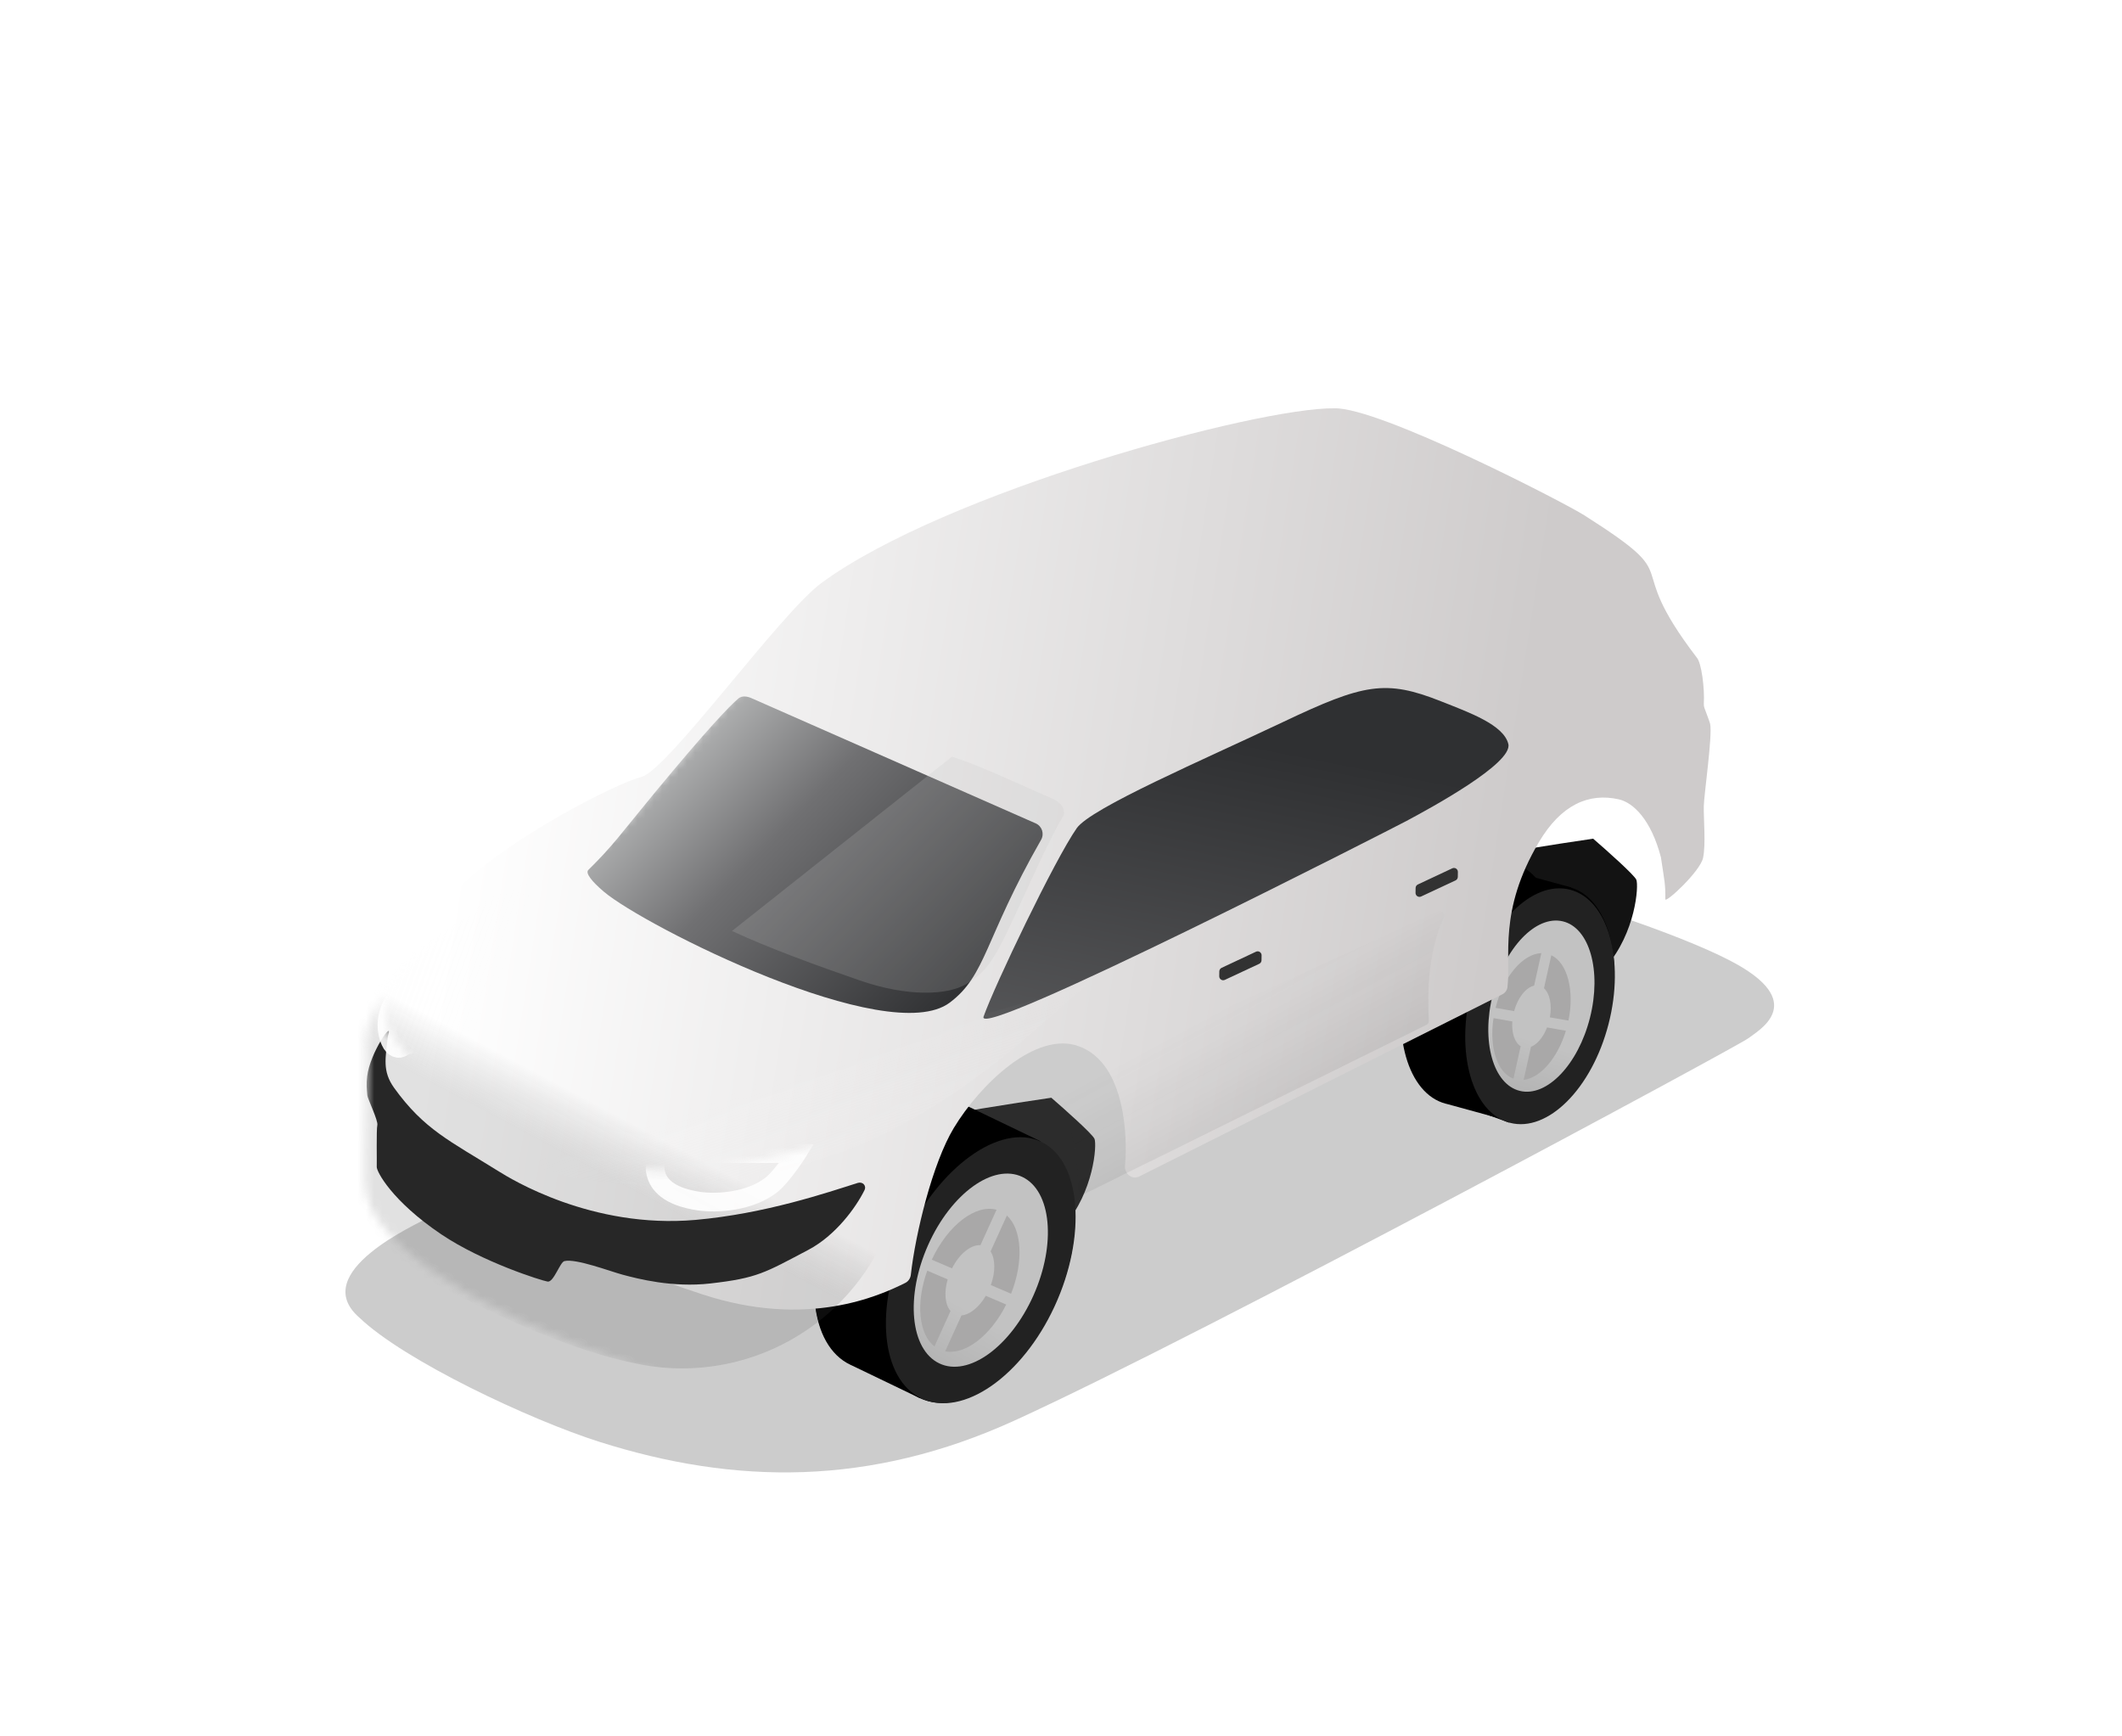 <svg width="258" height="211" viewBox="0 0 258 211" fill="none" xmlns="http://www.w3.org/2000/svg">
<g filter="url(#filter0_f_1_2035)">
<path d="M72.868 175.279C64.446 172.607 49.147 165.415 43.684 160.174C37.379 154.679 50.698 148.815 52.281 147.926C53.864 147.036 131.566 109.83 145.109 104.093C158.651 98.356 201.099 111.446 211.34 117.32C219.687 122.108 213.697 125.329 212.562 126.225C211.428 127.121 146.646 162.061 123.388 172.677C105.775 180.716 89.398 180.522 72.868 175.279Z" fill="black" fill-opacity="0.2"/>
</g>
<path d="M114.087 135.84C114.221 135.519 123.299 134.114 127.822 133.451C129.467 134.872 132.821 137.858 133.071 138.442C133.383 139.172 132.982 144.889 129.378 149.031C125.774 153.172 117.965 146.776 115.481 145.775C112.996 144.773 113.921 136.241 114.087 135.84Z" fill="#2C2C2C"/>
<path d="M179.966 104.346C180.099 104.025 189.178 102.62 193.7 101.957C195.346 103.377 198.7 106.363 198.95 106.947C199.262 107.677 198.86 113.395 195.257 117.536C191.653 121.678 183.844 115.282 181.359 114.28C178.875 113.278 179.799 104.746 179.966 104.346Z" fill="#131313"/>
<path fill-rule="evenodd" clip-rule="evenodd" d="M126.501 138.913L118.019 134.835L118.017 134.839C117.965 134.812 117.912 134.787 117.859 134.762C112.805 132.409 105.479 137.479 101.495 146.087C97.51 154.695 98.377 163.581 103.431 165.934C103.493 165.963 103.556 165.991 103.619 166.018L111.813 169.964L116.51 160.036C117.74 158.456 118.86 156.63 119.795 154.609C120.658 152.745 121.293 150.868 121.708 149.047L126.501 138.913Z" fill="black"/>
<path d="M111.838 169.975C116.892 172.328 124.216 167.263 128.197 158.662C132.178 150.061 131.308 141.181 126.255 138.827C121.201 136.474 113.877 141.539 109.896 150.14C105.915 158.742 106.784 167.622 111.838 169.975Z" fill="black"/>
<g filter="url(#filter1_d_1_2035)">
<path d="M113.929 166.095C117.719 167.86 123.213 164.062 126.199 157.61C129.185 151.159 128.533 144.498 124.742 142.733C120.952 140.968 115.459 144.767 112.473 151.219C109.487 157.67 110.139 164.33 113.929 166.095Z" fill="url(#paint0_linear_1_2035)"/>
</g>
<g filter="url(#filter2_dd_1_2035)">
<path fill-rule="evenodd" clip-rule="evenodd" d="M119.126 145.267C118.038 145.896 116.962 146.83 115.985 148.007L118.139 151.872C118.426 151.545 118.733 151.271 119.045 151.061L119.126 145.267ZM118.945 158.254C118.494 158.417 118.052 158.434 117.662 158.276L114.354 163.844C114.511 163.948 114.676 164.041 114.849 164.122C116.048 164.68 117.451 164.569 118.866 163.922L118.945 158.254ZM119.349 163.681L119.427 158.027C119.801 157.81 120.17 157.501 120.513 157.116L122.626 160.91C121.606 162.121 120.48 163.067 119.349 163.681ZM119.528 150.788L119.608 145.008C121.095 144.273 122.578 144.122 123.835 144.707C124.186 144.871 124.505 145.085 124.79 145.343L121.453 150.959C121.342 150.859 121.218 150.776 121.082 150.712C120.618 150.497 120.076 150.539 119.528 150.788ZM125.046 157.071C124.452 158.355 123.737 159.512 122.952 160.51L120.838 156.716C121.104 156.359 121.346 155.954 121.552 155.51C121.572 155.467 121.591 155.424 121.61 155.381L125.325 156.436C125.237 156.647 125.144 156.859 125.046 157.071ZM117.815 152.275L115.662 148.41C114.904 149.387 114.216 150.514 113.639 151.759C113.521 152.014 113.409 152.27 113.305 152.526L117.061 153.592C117.082 153.545 117.103 153.497 117.125 153.449C117.325 153.018 117.559 152.624 117.815 152.275ZM125.505 155.988C126.195 154.207 126.554 152.438 126.599 150.836L122.142 153.336C122.103 153.842 121.986 154.385 121.789 154.934L125.505 155.988ZM116.883 154.04C116.648 154.699 116.529 155.349 116.521 155.938L112.082 158.427C112.068 156.753 112.411 154.873 113.128 152.975L116.883 154.04ZM112.099 158.967L116.547 156.473C116.622 157.138 116.861 157.688 117.254 158.026L113.97 163.553C112.845 162.584 112.21 160.943 112.099 158.967ZM126.601 150.285L122.153 152.78C122.13 152.223 122.003 151.732 121.775 151.355L125.137 145.697C126.07 146.767 126.567 148.389 126.601 150.285Z" fill="#4C4C4C"/>
</g>
<path fill-rule="evenodd" clip-rule="evenodd" d="M126.498 138.733L118.016 134.655L118.015 134.657C117.963 134.63 117.909 134.604 117.855 134.579C112.802 132.226 105.475 137.296 101.491 145.904C97.507 154.512 98.374 163.398 103.427 165.752C103.474 165.773 103.521 165.795 103.569 165.815L111.811 169.784L116.511 159.847C117.74 158.268 118.858 156.444 119.791 154.426C120.653 152.565 121.288 150.691 121.702 148.873L126.498 138.733Z" fill="black"/>
<path d="M128.211 158.831C124.276 167.332 117.052 172.345 112.075 170.027C107.097 167.71 106.252 158.939 110.187 150.438C114.122 141.937 121.569 136.466 126.546 138.784C131.523 141.102 132.146 150.33 128.211 158.831Z" fill="#222222"/>
<g filter="url(#filter3_d_1_2035)">
<path d="M114.198 165.744C117.734 167.438 122.862 163.738 125.653 157.48C128.443 151.221 127.839 144.775 124.303 143.081C120.767 141.387 115.638 145.088 112.848 151.346C110.057 157.604 110.662 164.051 114.198 165.744Z" fill="url(#paint1_linear_1_2035)"/>
</g>
<g filter="url(#filter4_dd_1_2035)">
<path fill-rule="evenodd" clip-rule="evenodd" d="M123.671 157.35C121.754 161.168 118.662 163.509 116.249 163.037L118.232 158.673C119.232 158.592 120.371 157.686 121.191 156.286L123.671 157.35ZM124.26 156.036C125.817 152.103 125.577 148.19 123.75 146.529L121.768 150.892C122.351 151.793 122.382 153.368 121.8 154.981L124.26 156.036ZM117.079 152.954C117.972 151.177 119.382 150.052 120.537 150.134L122.493 145.829C119.958 145.122 116.576 147.692 114.62 151.898L117.079 152.954ZM116.552 154.294L114.071 153.23C112.66 157.139 113.019 160.943 114.944 162.442L116.901 158.136C116.228 157.365 116.093 155.878 116.552 154.294Z" fill="#A9A8A8"/>
</g>
<path fill-rule="evenodd" clip-rule="evenodd" d="M191.033 107.884L183.27 105.761L183.269 105.764C183.219 105.749 183.168 105.736 183.118 105.722C178.504 104.522 173.12 109.918 171.092 117.774C169.064 125.631 171.16 132.974 175.774 134.174C175.832 134.189 175.889 134.203 175.947 134.216L183.453 136.273L185.884 127.168C186.67 125.655 187.326 123.956 187.8 122.122C188.236 120.431 188.481 118.764 188.552 117.177L191.033 107.884Z" fill="black"/>
<path d="M183.481 136.278C188.094 137.479 193.477 132.088 195.503 124.237C197.53 116.387 195.432 109.049 190.819 107.849C186.205 106.648 180.822 112.039 178.796 119.89C176.769 127.74 178.867 135.078 183.481 136.278Z" fill="black"/>
<g filter="url(#filter5_d_1_2035)">
<path d="M184.643 132.691C188.103 133.591 192.14 129.548 193.66 123.66C195.18 117.772 193.607 112.268 190.146 111.368C186.686 110.467 182.649 114.511 181.129 120.399C179.609 126.287 181.182 131.79 184.643 132.691Z" fill="url(#paint2_linear_1_2035)"/>
</g>
<g filter="url(#filter6_dd_1_2035)">
<path fill-rule="evenodd" clip-rule="evenodd" d="M185.816 114.363C184.996 115.061 184.234 116.013 183.592 117.155L186 120.077C186.192 119.756 186.408 119.478 186.639 119.252L185.816 114.363ZM187.662 125.321C187.306 125.528 186.936 125.61 186.582 125.536L184.655 130.732C184.803 130.795 184.957 130.848 185.115 130.889C186.21 131.174 187.375 130.863 188.467 130.099L187.662 125.321ZM188.836 129.821L188.032 125.055C188.313 124.816 188.576 124.499 188.804 124.124L191.164 126.987C190.493 128.162 189.692 129.131 188.836 129.821ZM187.004 118.949L186.182 114.071C187.318 113.226 188.541 112.871 189.689 113.169C190.009 113.252 190.309 113.383 190.589 113.556L188.646 118.793C188.538 118.727 188.423 118.677 188.3 118.645C187.876 118.535 187.426 118.654 187.004 118.949ZM192.608 123.384C192.306 124.556 191.884 125.64 191.377 126.6L189.017 123.737C189.186 123.395 189.328 123.016 189.433 122.61C189.443 122.571 189.453 122.532 189.462 122.493L192.746 122.806C192.704 122.998 192.658 123.191 192.608 123.384ZM185.79 120.466L183.382 117.544C182.895 118.483 182.488 119.537 182.195 120.674C182.135 120.907 182.08 121.14 182.032 121.371L185.359 121.689C185.369 121.645 185.38 121.602 185.391 121.558C185.493 121.166 185.629 120.799 185.79 120.466ZM192.829 122.402C193.135 120.798 193.165 119.255 192.956 117.902L189.595 120.688C189.64 121.121 189.625 121.596 189.544 122.088L192.829 122.402ZM185.279 122.093C185.182 122.683 185.182 123.248 185.266 123.744L181.911 126.526C181.641 125.12 181.64 123.484 181.952 121.775L185.279 122.093ZM182.008 126.978L185.37 124.191C185.535 124.738 185.819 125.163 186.2 125.387L184.286 130.546C183.192 129.905 182.406 128.622 182.008 126.978ZM192.874 117.437L189.519 120.219C189.413 119.753 189.23 119.358 188.978 119.076L190.935 113.8C191.885 114.557 192.553 115.846 192.874 117.437Z" fill="#4C4C4C"/>
</g>
<path fill-rule="evenodd" clip-rule="evenodd" d="M185.736 128.006C186.946 126.126 187.946 123.852 188.598 121.324C189.214 118.94 189.449 116.603 189.35 114.471L191.055 108.088L186.94 106.962C186.116 105.943 185.099 105.232 183.916 104.924C179.303 103.723 173.919 109.119 171.891 116.976C169.954 124.481 171.78 131.517 175.969 133.178L175.83 133.694L183.474 136.477L185.736 128.006Z" fill="black"/>
<path d="M183.587 136.499C188.186 137.696 193.551 132.322 195.571 124.497C197.591 116.671 195.5 109.357 190.901 108.16C186.302 106.964 180.937 112.337 178.917 120.163C176.897 127.988 178.988 135.302 183.587 136.499Z" fill="#222222"/>
<g filter="url(#filter7_d_1_2035)">
<g filter="url(#filter8_d_1_2035)">
<path d="M184.81 132.624C188.074 133.4 191.882 129.414 193.316 123.721C194.751 118.027 193.268 112.781 190.005 112.005C186.742 111.228 182.934 115.214 181.499 120.908C180.065 126.602 181.547 131.847 184.81 132.624Z" fill="url(#paint3_linear_1_2035)"/>
</g>
<g filter="url(#filter9_dd_1_2035)">
<path fill-rule="evenodd" clip-rule="evenodd" d="M191.764 124.02C190.759 127.351 188.655 129.758 186.626 129.995L187.518 125.978C188.28 125.676 189.017 124.799 189.473 123.621L191.764 124.02ZM192.077 122.785C192.832 119.094 191.941 115.769 189.992 114.84L189.1 118.856C189.798 119.481 190.096 120.862 189.818 122.392L192.077 122.785ZM185.467 121.633C185.917 119.983 186.914 118.754 187.902 118.538L188.78 114.586C186.545 114.65 184.161 117.43 183.212 121.24L185.467 121.633ZM185.25 122.885L182.962 122.486C182.419 126.038 183.41 129.123 185.389 129.852L186.266 125.901C185.536 125.452 185.147 124.276 185.25 122.885Z" fill="#A9A8A8"/>
</g>
</g>
<g filter="url(#filter10_dd_1_2035)">
<path d="M45.244 147.079C44.108 144.794 44.422 142.773 44.391 140.944L44.455 136.28C44.508 132.575 44.516 129.401 44.568 128.185C44.621 126.969 43.329 123.433 49.866 117.006C55.737 111.234 68.554 104.624 71.735 103.819C74.917 103.015 88.605 83.923 93.648 80.222C108.71 69.167 146.653 58.872 156 59.002C161.417 58.847 183.9 70.427 186.402 72.021C199.344 80.262 190.567 76.894 200.041 89.283C200.642 89.921 201.022 93.091 200.914 94.904C200.904 95.084 200.925 95.263 200.988 95.432C201.24 96.116 201.641 97.164 201.683 97.369C201.979 98.822 200.928 106.003 200.909 107.402C200.886 109.037 201.169 112.007 200.822 113.654C200.475 115.301 196.264 119.189 196.231 118.69C196.256 116.855 196.139 116.525 195.697 113.583C194.495 108.989 192.323 106.932 190.577 106.539C186.924 105.718 183.555 107.18 180.845 111.77C175.892 120.165 177.499 125.65 177.034 129.395C176.988 129.767 176.744 130.079 176.408 130.248L132.291 152.378C131.394 152.828 130.467 152.076 130.541 151.074C130.552 150.915 130.567 150.694 130.59 150.353C130.733 148.31 130.841 138.688 124.914 136.549C119.693 134.665 112.928 141.183 109.719 146.5C107.146 150.761 105.054 159.338 104.498 164.345C104.45 164.768 104.2 165.14 103.819 165.329C100.666 166.893 91.909 170.924 79.066 166.692C51.888 157.738 46.378 149.359 45.244 147.079Z" fill="url(#paint4_linear_1_2035)"/>
</g>
<mask id="mask0_1_2035" style="mask-type:alpha" maskUnits="userSpaceOnUse" x="44" y="59" width="158" height="110">
<path d="M45.244 147.079C44.108 144.794 44.422 142.773 44.391 140.944L44.455 136.28C44.508 132.575 44.516 129.401 44.568 128.185C44.621 126.969 43.329 123.433 49.866 117.006C55.737 111.234 68.554 104.624 71.735 103.819C74.917 103.015 88.605 83.923 93.648 80.222C108.71 69.167 146.653 58.872 156 59.002C161.417 58.847 183.9 70.427 186.402 72.021C199.344 80.262 190.567 76.894 200.041 89.283C200.642 89.921 201.022 93.091 200.914 94.904C200.904 95.084 200.925 95.263 200.988 95.432C201.24 96.116 201.641 97.164 201.683 97.369C201.979 98.822 200.928 106.003 200.909 107.402C200.886 109.037 201.169 112.007 200.822 113.654C200.475 115.301 196.264 119.189 196.231 118.69C196.197 118.19 195.967 115.379 196.106 113.447C196.152 110.083 193.384 107.171 190.577 106.539C186.924 105.718 183.559 106.839 180.85 111.43C175.446 120.587 178.213 125.421 177.873 129.096C177.839 129.471 177.591 129.784 177.255 129.952L132.395 152.332C131.479 152.789 130.545 151.996 130.617 150.974C130.629 150.807 130.643 150.589 130.665 150.281C130.807 148.238 130.841 138.688 124.914 136.549C119.693 134.665 112.928 141.183 109.719 146.5C107.146 150.761 105.054 159.338 104.498 164.345C104.45 164.768 104.2 165.14 103.819 165.329C100.666 166.893 91.909 170.924 79.066 166.692C51.888 157.738 46.378 149.359 45.244 147.079Z" fill="url(#paint5_linear_1_2035)"/>
</mask>
<g mask="url(#mask0_1_2035)">
<g filter="url(#filter11_ddd_1_2035)">
<path d="M117.924 119.435C122.393 116.08 122.092 111.786 129.034 99.64C129.449 98.914 129.151 97.983 128.387 97.646L93.794 82.408C93.296 82.189 92.654 82.1 92.239 82.453C91.162 83.37 88.507 86.105 81.969 94.026C77.837 99.034 77.047 100.286 73.983 103.307C73.618 103.667 74.336 104.644 75.88 105.953C80.803 110.126 110.431 125.058 117.924 119.435Z" fill="url(#paint6_linear_1_2035)"/>
</g>
<g filter="url(#filter12_dd_1_2035)">
<path d="M160.087 84.23C169.822 79.61 172.485 79.072 179.218 81.745C182.621 83.096 186.835 84.591 187.406 86.937C187.978 89.283 177.96 94.719 175.03 96.288C173.598 97.054 122.508 123.187 123.603 120.078C124.946 116.268 132.24 101.026 134.923 97.181C136.65 94.706 150.351 88.851 160.087 84.23Z" fill="url(#paint7_linear_1_2035)"/>
</g>
<g filter="url(#filter13_f_1_2035)">
<path d="M105.008 138.986C117.483 133.397 124.549 126.261 132.109 119.754C109.779 126.038 63.033 139.818 63.749 140.767C64.644 141.954 67.968 143.392 79.066 144.296C89.992 145.185 103.579 139.625 105.008 138.986Z" fill="url(#paint8_linear_1_2035)" fill-opacity="0.21"/>
</g>
<g filter="url(#filter14_f_1_2035)">
<path d="M57.526 110.821C58.238 110.252 67.216 101.205 73.906 96.731C68.28 107.342 55.469 130.399 54.309 130.266C52.86 130.101 46.234 128.765 44.34 124.219C42.478 119.743 56.635 111.533 57.526 110.821Z" fill="url(#paint9_linear_1_2035)" fill-opacity="0.13"/>
</g>
<g filter="url(#filter15_dd_1_2035)">
<path d="M148.249 116.465C148.251 116.281 148.358 116.115 148.525 116.036L152.707 114.074C153.027 113.924 153.393 114.16 153.389 114.514L153.38 115.116C153.378 115.3 153.27 115.467 153.103 115.545L148.921 117.499C148.601 117.648 148.235 117.412 148.24 117.058L148.249 116.465Z" fill="#323232"/>
</g>
<g filter="url(#filter16_dd_1_2035)">
<path d="M172.114 106.328C172.116 106.144 172.224 105.978 172.39 105.9L176.573 103.937C176.893 103.787 177.259 104.023 177.254 104.377L177.245 104.979C177.243 105.163 177.135 105.33 176.969 105.408L172.786 107.362C172.466 107.512 172.101 107.275 172.106 106.922L172.114 106.328Z" fill="#323232"/>
</g>
<path d="M89 113.177L115.73 92C118.954 92.921 126.246 96.402 127.642 96.948C129.45 97.656 129.365 98.702 129.365 98.702C129.357 99.25 129.428 98.867 128.836 99.946C127.853 101.737 127.065 103.337 124.936 107.953C121.28 115.883 120.497 117.881 117.44 119.658C115.137 120.996 110.339 121.196 104.551 119.197C99.378 117.41 93.444 115.254 89 113.177Z" fill="#C4C4C4" fill-opacity="0.2"/>
<g opacity="0.17" filter="url(#filter17_f_1_2035)">
<path d="M50.678 122.77C58.29 128.967 75.294 137.911 82.921 139.345" stroke="url(#paint10_linear_1_2035)" stroke-width="54.014" stroke-linecap="round" stroke-linejoin="round"/>
</g>
<g filter="url(#filter18_dddd_1_2035)">
<path d="M47.917 126.171C46.45 124.13 46.887 122.519 47.142 119.985C47.15 119.916 47.167 119.842 47.189 119.776C47.865 117.783 44.977 121.903 44.64 124.778C44.529 125.73 44.584 126.213 44.661 127.094C44.697 127.497 46.008 130.177 45.877 130.706C45.747 131.235 45.833 135.232 45.807 135.785C45.78 136.337 47.647 139.93 53.653 143.98C58.643 147.344 65.842 149.607 66.582 149.723C67.321 149.841 68.082 147.364 68.622 147.234C70.035 146.895 74.173 148.48 75.72 148.892C77.526 149.373 81.738 150.482 86.367 149.953C92.091 149.299 92.975 148.661 98.268 145.874C101.621 144.108 104.074 140.698 105.104 138.617C105.384 138.053 104.88 137.541 104.281 137.731C100.618 138.887 93.065 141.474 84.567 142.225C71.938 143.342 62.06 137.21 60.645 136.329C54.697 132.624 51.565 131.241 47.917 126.171Z" fill="#272727"/>
</g>
<mask id="mask1_1_2035" style="mask-type:alpha" maskUnits="userSpaceOnUse" x="43" y="120" width="63" height="31">
<path d="M47.912 126.147C46.743 124.518 46.708 122.639 47.029 120.997C47.205 120.109 46.338 119.62 45.86 120.397C44.684 122.315 44.173 123.953 44.021 124.857C43.908 125.809 43.924 126.415 44 127.295C44.035 127.699 46.053 130.011 45.923 130.539C45.792 131.068 45.87 134.34 45.855 135.503C45.837 136.666 47.632 139.906 53.636 143.959C58.623 147.326 65.821 149.593 66.561 149.71C67.3 149.828 68.063 147.352 68.603 147.222C70.016 146.883 74.153 148.472 75.7 148.885C77.505 149.366 81.717 150.478 86.346 149.952C92.071 149.301 92.955 148.664 98.25 145.88C101.614 144.111 104.073 140.689 105.1 138.61C105.377 138.049 104.879 137.548 104.279 137.737C100.62 138.889 93.058 141.476 84.552 142.223C71.922 143.332 62.048 137.195 60.633 136.312C54.687 132.604 51.556 131.219 47.912 126.147Z" fill="#272727"/>
</mask>
<g mask="url(#mask1_1_2035)">
<g filter="url(#filter19_d_1_2035)">
<path d="M96.129 139.293L79.158 139.313C79.156 139.316 79.155 139.319 79.154 139.322C79.105 139.458 79.043 139.655 78.99 139.895C78.884 140.377 78.821 141.02 78.978 141.688C79.132 142.349 79.504 143.048 80.291 143.655C81.084 144.266 82.315 144.795 84.205 145.076C85.329 145.242 86.885 145.258 88.488 144.977C90.092 144.696 91.719 144.121 93.004 143.126C93.699 142.587 94.558 141.517 95.258 140.551C95.605 140.073 95.905 139.63 96.12 139.307C96.123 139.303 96.126 139.298 96.129 139.293Z" stroke="white" stroke-opacity="0.9" stroke-width="2.273"/>
</g>
<g filter="url(#filter20_d_1_2035)">
<path d="M47.096 120.851C47.094 120.853 47.093 120.856 47.093 120.858C46.931 121.132 46.73 121.527 46.57 122.01C46.249 122.975 46.089 124.277 46.715 125.672C46.892 126.069 47.149 126.335 47.412 126.446C47.657 126.549 47.954 126.539 48.293 126.29C48.529 126.118 48.848 126.052 49.14 126.028C49.444 126.001 49.777 126.014 50.078 126.042C50.204 126.053 50.329 126.067 50.446 126.082L47.096 120.851Z" stroke="white" stroke-opacity="0.9" stroke-width="2.273"/>
</g>
</g>
</g>
<g filter="url(#filter21_f_1_2035)">
<path d="M128.392 131.983L174.845 110.816C175.275 110.621 175.726 111.096 175.535 111.528C173.366 116.424 173.628 121.613 173.718 124.129C173.724 124.321 173.618 124.497 173.445 124.583L131.826 145.154C131.497 145.316 131.111 145.072 131.109 144.705C131.063 138.967 129.666 134.787 128.24 133.132C127.962 132.808 128.003 132.16 128.392 131.983Z" fill="url(#paint11_linear_1_2035)" fill-opacity="0.12"/>
</g>
<defs>
<filter id="filter0_f_1_2035" x="30.448" y="91.119" width="196.806" height="99.432" filterUnits="userSpaceOnUse" color-interpolation-filters="sRGB">
<feFlood flood-opacity="0" result="BackgroundImageFix"/>
<feBlend mode="normal" in="SourceGraphic" in2="BackgroundImageFix" result="shape"/>
<feGaussianBlur stdDeviation="5.776" result="effect1_foregroundBlur_1_2035"/>
</filter>
<filter id="filter1_d_1_2035" x="109.78" y="141.483" width="19.111" height="25.864" filterUnits="userSpaceOnUse" color-interpolation-filters="sRGB">
<feFlood flood-opacity="0" result="BackgroundImageFix"/>
<feColorMatrix in="SourceAlpha" type="matrix" values="0 0 0 0 0 0 0 0 0 0 0 0 0 0 0 0 0 0 127 0" result="hardAlpha"/>
<feOffset/>
<feGaussianBlur stdDeviation="0.409"/>
<feComposite in2="hardAlpha" operator="out"/>
<feColorMatrix type="matrix" values="0 0 0 0 0 0 0 0 0 0 0 0 0 0 0 0 0 0 0.25 0"/>
<feBlend mode="normal" in2="BackgroundImageFix" result="effect1_dropShadow_1_2035"/>
<feBlend mode="normal" in="SourceGraphic" in2="effect1_dropShadow_1_2035" result="shape"/>
</filter>
<filter id="filter2_dd_1_2035" x="107.171" y="143.53" width="19.921" height="25.044" filterUnits="userSpaceOnUse" color-interpolation-filters="sRGB">
<feFlood flood-opacity="0" result="BackgroundImageFix"/>
<feColorMatrix in="SourceAlpha" type="matrix" values="0 0 0 0 0 0 0 0 0 0 0 0 0 0 0 0 0 0 127 0" result="hardAlpha"/>
<feOffset dy="0.327"/>
<feGaussianBlur stdDeviation="0.246"/>
<feColorMatrix type="matrix" values="0 0 0 0 1 0 0 0 0 1 0 0 0 0 1 0 0 0 0.41 0"/>
<feBlend mode="normal" in2="BackgroundImageFix" result="effect1_dropShadow_1_2035"/>
<feColorMatrix in="SourceAlpha" type="matrix" values="0 0 0 0 0 0 0 0 0 0 0 0 0 0 0 0 0 0 127 0" result="hardAlpha"/>
<feOffset dx="-2.455" dy="1.637"/>
<feGaussianBlur stdDeviation="1.228"/>
<feComposite in2="hardAlpha" operator="out"/>
<feColorMatrix type="matrix" values="0 0 0 0 0 0 0 0 0 0 0 0 0 0 0 0 0 0 0.25 0"/>
<feBlend mode="normal" in2="effect1_dropShadow_1_2035" result="effect2_dropShadow_1_2035"/>
<feBlend mode="normal" in="SourceGraphic" in2="effect2_dropShadow_1_2035" result="shape"/>
</filter>
<filter id="filter3_d_1_2035" x="110.054" y="141.63" width="18.393" height="25.566" filterUnits="userSpaceOnUse" color-interpolation-filters="sRGB">
<feFlood flood-opacity="0" result="BackgroundImageFix"/>
<feColorMatrix in="SourceAlpha" type="matrix" values="0 0 0 0 0 0 0 0 0 0 0 0 0 0 0 0 0 0 127 0" result="hardAlpha"/>
<feOffset/>
<feGaussianBlur stdDeviation="0.52"/>
<feComposite in2="hardAlpha" operator="out"/>
<feColorMatrix type="matrix" values="0 0 0 0 0 0 0 0 0 0 0 0 0 0 0 0 0 0 0.25 0"/>
<feBlend mode="normal" in2="BackgroundImageFix" result="effect1_dropShadow_1_2035"/>
<feBlend mode="normal" in="SourceGraphic" in2="effect1_dropShadow_1_2035" result="shape"/>
</filter>
<filter id="filter4_dd_1_2035" x="110.553" y="145.269" width="15.181" height="20.046" filterUnits="userSpaceOnUse" color-interpolation-filters="sRGB">
<feFlood flood-opacity="0" result="BackgroundImageFix"/>
<feColorMatrix in="SourceAlpha" type="matrix" values="0 0 0 0 0 0 0 0 0 0 0 0 0 0 0 0 0 0 127 0" result="hardAlpha"/>
<feOffset dy="0.355"/>
<feGaussianBlur stdDeviation="0.222"/>
<feColorMatrix type="matrix" values="0 0 0 0 1 0 0 0 0 1 0 0 0 0 1 0 0 0 0.59 0"/>
<feBlend mode="normal" in2="BackgroundImageFix" result="effect1_dropShadow_1_2035"/>
<feColorMatrix in="SourceAlpha" type="matrix" values="0 0 0 0 0 0 0 0 0 0 0 0 0 0 0 0 0 0 127 0" result="hardAlpha"/>
<feOffset dx="-1.331" dy="0.887"/>
<feGaussianBlur stdDeviation="0.665"/>
<feComposite in2="hardAlpha" operator="out"/>
<feColorMatrix type="matrix" values="0 0 0 0 0 0 0 0 0 0 0 0 0 0 0 0 0 0 0.25 0"/>
<feBlend mode="normal" in2="effect1_dropShadow_1_2035" result="effect2_dropShadow_1_2035"/>
<feBlend mode="normal" in="SourceGraphic" in2="effect2_dropShadow_1_2035" result="shape"/>
</filter>
<filter id="filter5_d_1_2035" x="179.85" y="110.542" width="15.09" height="22.974" filterUnits="userSpaceOnUse" color-interpolation-filters="sRGB">
<feFlood flood-opacity="0" result="BackgroundImageFix"/>
<feColorMatrix in="SourceAlpha" type="matrix" values="0 0 0 0 0 0 0 0 0 0 0 0 0 0 0 0 0 0 127 0" result="hardAlpha"/>
<feOffset/>
<feGaussianBlur stdDeviation="0.35"/>
<feComposite in2="hardAlpha" operator="out"/>
<feColorMatrix type="matrix" values="0 0 0 0 0 0 0 0 0 0 0 0 0 0 0 0 0 0 0.25 0"/>
<feBlend mode="normal" in2="BackgroundImageFix" result="effect1_dropShadow_1_2035"/>
<feBlend mode="normal" in="SourceGraphic" in2="effect1_dropShadow_1_2035" result="shape"/>
</filter>
<filter id="filter6_dd_1_2035" x="177.513" y="112.365" width="15.997" height="22.128" filterUnits="userSpaceOnUse" color-interpolation-filters="sRGB">
<feFlood flood-opacity="0" result="BackgroundImageFix"/>
<feColorMatrix in="SourceAlpha" type="matrix" values="0 0 0 0 0 0 0 0 0 0 0 0 0 0 0 0 0 0 127 0" result="hardAlpha"/>
<feOffset dy="0.28"/>
<feGaussianBlur stdDeviation="0.21"/>
<feColorMatrix type="matrix" values="0 0 0 0 1 0 0 0 0 1 0 0 0 0 1 0 0 0 0.41 0"/>
<feBlend mode="normal" in2="BackgroundImageFix" result="effect1_dropShadow_1_2035"/>
<feColorMatrix in="SourceAlpha" type="matrix" values="0 0 0 0 0 0 0 0 0 0 0 0 0 0 0 0 0 0 127 0" result="hardAlpha"/>
<feOffset dx="-2.1" dy="1.4"/>
<feGaussianBlur stdDeviation="1.05"/>
<feComposite in2="hardAlpha" operator="out"/>
<feColorMatrix type="matrix" values="0 0 0 0 0 0 0 0 0 0 0 0 0 0 0 0 0 0 0.25 0"/>
<feBlend mode="normal" in2="effect1_dropShadow_1_2035" result="effect2_dropShadow_1_2035"/>
<feBlend mode="normal" in="SourceGraphic" in2="effect2_dropShadow_1_2035" result="shape"/>
</filter>
<filter id="filter7_d_1_2035" x="180.329" y="111.286" width="14.157" height="22.057" filterUnits="userSpaceOnUse" color-interpolation-filters="sRGB">
<feFlood flood-opacity="0" result="BackgroundImageFix"/>
<feColorMatrix in="SourceAlpha" type="matrix" values="0 0 0 0 0 0 0 0 0 0 0 0 0 0 0 0 0 0 127 0" result="hardAlpha"/>
<feOffset/>
<feGaussianBlur stdDeviation="0.311"/>
<feComposite in2="hardAlpha" operator="out"/>
<feColorMatrix type="matrix" values="0 0 0 0 0 0 0 0 0 0 0 0 0 0 0 0 0 0 0.25 0"/>
<feBlend mode="normal" in2="BackgroundImageFix" result="effect1_dropShadow_1_2035"/>
<feBlend mode="normal" in="SourceGraphic" in2="effect1_dropShadow_1_2035" result="shape"/>
</filter>
<filter id="filter8_d_1_2035" x="179.874" y="110.83" width="15.067" height="22.968" filterUnits="userSpaceOnUse" color-interpolation-filters="sRGB">
<feFlood flood-opacity="0" result="BackgroundImageFix"/>
<feColorMatrix in="SourceAlpha" type="matrix" values="0 0 0 0 0 0 0 0 0 0 0 0 0 0 0 0 0 0 127 0" result="hardAlpha"/>
<feOffset/>
<feGaussianBlur stdDeviation="0.539"/>
<feComposite in2="hardAlpha" operator="out"/>
<feColorMatrix type="matrix" values="0 0 0 0 0 0 0 0 0 0 0 0 0 0 0 0 0 0 0.25 0"/>
<feBlend mode="normal" in2="BackgroundImageFix" result="effect1_dropShadow_1_2035"/>
<feBlend mode="normal" in="SourceGraphic" in2="effect1_dropShadow_1_2035" result="shape"/>
</filter>
<filter id="filter9_dd_1_2035" x="180.058" y="114.127" width="12.745" height="18.165" filterUnits="userSpaceOnUse" color-interpolation-filters="sRGB">
<feFlood flood-opacity="0" result="BackgroundImageFix"/>
<feColorMatrix in="SourceAlpha" type="matrix" values="0 0 0 0 0 0 0 0 0 0 0 0 0 0 0 0 0 0 127 0" result="hardAlpha"/>
<feOffset dy="0.368"/>
<feGaussianBlur stdDeviation="0.23"/>
<feColorMatrix type="matrix" values="0 0 0 0 1 0 0 0 0 1 0 0 0 0 1 0 0 0 0.59 0"/>
<feBlend mode="normal" in2="BackgroundImageFix" result="effect1_dropShadow_1_2035"/>
<feColorMatrix in="SourceAlpha" type="matrix" values="0 0 0 0 0 0 0 0 0 0 0 0 0 0 0 0 0 0 127 0" result="hardAlpha"/>
<feOffset dx="-1.378" dy="0.919"/>
<feGaussianBlur stdDeviation="0.689"/>
<feComposite in2="hardAlpha" operator="out"/>
<feColorMatrix type="matrix" values="0 0 0 0 0 0 0 0 0 0 0 0 0 0 0 0 0 0 0.25 0"/>
<feBlend mode="normal" in2="effect1_dropShadow_1_2035" result="effect2_dropShadow_1_2035"/>
<feBlend mode="normal" in="SourceGraphic" in2="effect2_dropShadow_1_2035" result="shape"/>
</filter>
<filter id="filter10_dd_1_2035" x="0.674" y="0.733" width="257.248" height="209.454" filterUnits="userSpaceOnUse" color-interpolation-filters="sRGB">
<feFlood flood-opacity="0" result="BackgroundImageFix"/>
<feColorMatrix in="SourceAlpha" type="matrix" values="0 0 0 0 0 0 0 0 0 0 0 0 0 0 0 0 0 0 127 0" result="hardAlpha"/>
<feOffset dx="6.243" dy="-8.324"/>
<feGaussianBlur stdDeviation="24.971"/>
<feComposite in2="hardAlpha" operator="out"/>
<feColorMatrix type="matrix" values="0 0 0 0 0 0 0 0 0 0 0 0 0 0 0 0 0 0 0.07 0"/>
<feBlend mode="normal" in2="BackgroundImageFix" result="effect1_dropShadow_1_2035"/>
<feColorMatrix in="SourceAlpha" type="matrix" values="0 0 0 0 0 0 0 0 0 0 0 0 0 0 0 0 0 0 127 0" result="hardAlpha"/>
<feOffset dy="-1.04"/>
<feGaussianBlur stdDeviation="2.081"/>
<feComposite in2="hardAlpha" operator="out"/>
<feColorMatrix type="matrix" values="0 0 0 0 0 0 0 0 0 0 0 0 0 0 0 0 0 0 0.09 0"/>
<feBlend mode="normal" in2="effect1_dropShadow_1_2035" result="effect2_dropShadow_1_2035"/>
<feBlend mode="normal" in="SourceGraphic" in2="effect2_dropShadow_1_2035" result="shape"/>
</filter>
<filter id="filter11_ddd_1_2035" x="70.615" y="79.76" width="60.243" height="45.835" filterUnits="userSpaceOnUse" color-interpolation-filters="sRGB">
<feFlood flood-opacity="0" result="BackgroundImageFix"/>
<feColorMatrix in="SourceAlpha" type="matrix" values="0 0 0 0 0 0 0 0 0 0 0 0 0 0 0 0 0 0 127 0" result="hardAlpha"/>
<feOffset dx="-1.637" dy="0.818"/>
<feGaussianBlur stdDeviation="0.818"/>
<feColorMatrix type="matrix" values="0 0 0 0 1 0 0 0 0 1 0 0 0 0 1 0 0 0 0.28 0"/>
<feBlend mode="normal" in2="BackgroundImageFix" result="effect1_dropShadow_1_2035"/>
<feColorMatrix in="SourceAlpha" type="matrix" values="0 0 0 0 0 0 0 0 0 0 0 0 0 0 0 0 0 0 127 0" result="hardAlpha"/>
<feOffset dy="-0.818"/>
<feGaussianBlur stdDeviation="0.818"/>
<feColorMatrix type="matrix" values="0 0 0 0 1 0 0 0 0 1 0 0 0 0 1 0 0 0 0.56 0"/>
<feBlend mode="normal" in2="effect1_dropShadow_1_2035" result="effect2_dropShadow_1_2035"/>
<feColorMatrix in="SourceAlpha" type="matrix" values="0 0 0 0 0 0 0 0 0 0 0 0 0 0 0 0 0 0 127 0" result="hardAlpha"/>
<feOffset dx="-0.818" dy="2.455"/>
<feGaussianBlur stdDeviation="1.228"/>
<feComposite in2="hardAlpha" operator="out"/>
<feColorMatrix type="matrix" values="0 0 0 0 0 0 0 0 0 0 0 0 0 0 0 0 0 0 0.75 0"/>
<feBlend mode="normal" in2="effect2_dropShadow_1_2035" result="effect3_dropShadow_1_2035"/>
<feBlend mode="normal" in="SourceGraphic" in2="effect3_dropShadow_1_2035" result="shape"/>
</filter>
<filter id="filter12_dd_1_2035" x="115.552" y="79.025" width="72.481" height="48.235" filterUnits="userSpaceOnUse" color-interpolation-filters="sRGB">
<feFlood flood-opacity="0" result="BackgroundImageFix"/>
<feColorMatrix in="SourceAlpha" type="matrix" values="0 0 0 0 0 0 0 0 0 0 0 0 0 0 0 0 0 0 127 0" result="hardAlpha"/>
<feOffset dy="0.603"/>
<feGaussianBlur stdDeviation="0.301"/>
<feColorMatrix type="matrix" values="0 0 0 0 0.925 0 0 0 0 0.925 0 0 0 0 0.925 0 0 0 0.37 0"/>
<feBlend mode="normal" in2="BackgroundImageFix" result="effect1_dropShadow_1_2035"/>
<feColorMatrix in="SourceAlpha" type="matrix" values="0 0 0 0 0 0 0 0 0 0 0 0 0 0 0 0 0 0 127 0" result="hardAlpha"/>
<feOffset dx="-4.017" dy="2.908"/>
<feGaussianBlur stdDeviation="2.009"/>
<feComposite in2="hardAlpha" operator="out"/>
<feColorMatrix type="matrix" values="0 0 0 0 0 0 0 0 0 0 0 0 0 0 0 0 0 0 0.63 0"/>
<feBlend mode="normal" in2="effect1_dropShadow_1_2035" result="effect2_dropShadow_1_2035"/>
<feBlend mode="normal" in="SourceGraphic" in2="effect2_dropShadow_1_2035" result="shape"/>
</filter>
<filter id="filter13_f_1_2035" x="52.283" y="108.297" width="91.283" height="47.553" filterUnits="userSpaceOnUse" color-interpolation-filters="sRGB">
<feFlood flood-opacity="0" result="BackgroundImageFix"/>
<feBlend mode="normal" in="SourceGraphic" in2="BackgroundImageFix" result="shape"/>
<feGaussianBlur stdDeviation="5.729" result="effect1_foregroundBlur_1_2035"/>
</filter>
<filter id="filter14_f_1_2035" x="36.806" y="89.366" width="44.465" height="48.267" filterUnits="userSpaceOnUse" color-interpolation-filters="sRGB">
<feFlood flood-opacity="0" result="BackgroundImageFix"/>
<feBlend mode="normal" in="SourceGraphic" in2="BackgroundImageFix" result="shape"/>
<feGaussianBlur stdDeviation="3.683" result="effect1_foregroundBlur_1_2035"/>
</filter>
<filter id="filter15_dd_1_2035" x="146.211" y="113.216" width="9.207" height="8.387" filterUnits="userSpaceOnUse" color-interpolation-filters="sRGB">
<feFlood flood-opacity="0" result="BackgroundImageFix"/>
<feColorMatrix in="SourceAlpha" type="matrix" values="0 0 0 0 0 0 0 0 0 0 0 0 0 0 0 0 0 0 127 0" result="hardAlpha"/>
<feOffset dy="-0.406"/>
<feGaussianBlur stdDeviation="0.203"/>
<feColorMatrix type="matrix" values="0 0 0 0 0.788 0 0 0 0 0.788 0 0 0 0 0.788 0 0 0 0.19 0"/>
<feBlend mode="normal" in2="BackgroundImageFix" result="effect1_dropShadow_1_2035"/>
<feColorMatrix in="SourceAlpha" type="matrix" values="0 0 0 0 0 0 0 0 0 0 0 0 0 0 0 0 0 0 127 0" result="hardAlpha"/>
<feOffset dy="2.03"/>
<feGaussianBlur stdDeviation="1.015"/>
<feComposite in2="hardAlpha" operator="out"/>
<feColorMatrix type="matrix" values="0 0 0 0 0 0 0 0 0 0 0 0 0 0 0 0 0 0 0.74 0"/>
<feBlend mode="normal" in2="effect1_dropShadow_1_2035" result="effect2_dropShadow_1_2035"/>
<feBlend mode="normal" in="SourceGraphic" in2="effect2_dropShadow_1_2035" result="shape"/>
</filter>
<filter id="filter16_dd_1_2035" x="170.076" y="103.079" width="9.207" height="8.388" filterUnits="userSpaceOnUse" color-interpolation-filters="sRGB">
<feFlood flood-opacity="0" result="BackgroundImageFix"/>
<feColorMatrix in="SourceAlpha" type="matrix" values="0 0 0 0 0 0 0 0 0 0 0 0 0 0 0 0 0 0 127 0" result="hardAlpha"/>
<feOffset dy="-0.406"/>
<feGaussianBlur stdDeviation="0.203"/>
<feColorMatrix type="matrix" values="0 0 0 0 0.788 0 0 0 0 0.788 0 0 0 0 0.788 0 0 0 0.19 0"/>
<feBlend mode="normal" in2="BackgroundImageFix" result="effect1_dropShadow_1_2035"/>
<feColorMatrix in="SourceAlpha" type="matrix" values="0 0 0 0 0 0 0 0 0 0 0 0 0 0 0 0 0 0 127 0" result="hardAlpha"/>
<feOffset dy="2.03"/>
<feGaussianBlur stdDeviation="1.015"/>
<feComposite in2="hardAlpha" operator="out"/>
<feColorMatrix type="matrix" values="0 0 0 0 0 0 0 0 0 0 0 0 0 0 0 0 0 0 0.74 0"/>
<feBlend mode="normal" in2="effect1_dropShadow_1_2035" result="effect2_dropShadow_1_2035"/>
<feBlend mode="normal" in="SourceGraphic" in2="effect2_dropShadow_1_2035" result="shape"/>
</filter>
<filter id="filter17_f_1_2035" x="19.578" y="91.67" width="94.448" height="78.779" filterUnits="userSpaceOnUse" color-interpolation-filters="sRGB">
<feFlood flood-opacity="0" result="BackgroundImageFix"/>
<feBlend mode="normal" in="SourceGraphic" in2="BackgroundImageFix" result="shape"/>
<feGaussianBlur stdDeviation="2.046" result="effect1_foregroundBlur_1_2035"/>
</filter>
<filter id="filter18_dddd_1_2035" x="31.22" y="112.447" width="87.32" height="57.556" filterUnits="userSpaceOnUse" color-interpolation-filters="sRGB">
<feFlood flood-opacity="0" result="BackgroundImageFix"/>
<feColorMatrix in="SourceAlpha" type="matrix" values="0 0 0 0 0 0 0 0 0 0 0 0 0 0 0 0 0 0 127 0" result="hardAlpha"/>
<feOffset dy="0.713"/>
<feGaussianBlur stdDeviation="0.475"/>
<feColorMatrix type="matrix" values="0 0 0 0 0 0 0 0 0 0 0 0 0 0 0 0 0 0 0.57 0"/>
<feBlend mode="normal" in2="BackgroundImageFix" result="effect1_dropShadow_1_2035"/>
<feColorMatrix in="SourceAlpha" type="matrix" values="0 0 0 0 0 0 0 0 0 0 0 0 0 0 0 0 0 0 127 0" result="hardAlpha"/>
<feOffset dy="-0.475"/>
<feGaussianBlur stdDeviation="0.475"/>
<feColorMatrix type="matrix" values="0 0 0 0 0 0 0 0 0 0 0 0 0 0 0 0 0 0 1 0"/>
<feBlend mode="normal" in2="effect1_dropShadow_1_2035" result="effect2_dropShadow_1_2035"/>
<feColorMatrix in="SourceAlpha" type="matrix" values="0 0 0 0 0 0 0 0 0 0 0 0 0 0 0 0 0 0 127 0" result="hardAlpha"/>
<feOffset dy="6.553"/>
<feGaussianBlur stdDeviation="6.678"/>
<feComposite in2="hardAlpha" operator="out"/>
<feColorMatrix type="matrix" values="0 0 0 0 0 0 0 0 0 0 0 0 0 0 0 0 0 0 1 0"/>
<feBlend mode="normal" in2="effect2_dropShadow_1_2035" result="effect3_dropShadow_1_2035"/>
<feColorMatrix in="SourceAlpha" type="matrix" values="0 0 0 0 0 0 0 0 0 0 0 0 0 0 0 0 0 0 127 0" result="hardAlpha"/>
<feOffset dy="-0.714"/>
<feGaussianBlur stdDeviation="0.714"/>
<feComposite in2="hardAlpha" operator="out"/>
<feColorMatrix type="matrix" values="0 0 0 0 0 0 0 0 0 0 0 0 0 0 0 0 0 0 0.5 0"/>
<feBlend mode="normal" in2="effect3_dropShadow_1_2035" result="effect4_dropShadow_1_2035"/>
<feBlend mode="normal" in="SourceGraphic" in2="effect4_dropShadow_1_2035" result="shape"/>
</filter>
<filter id="filter19_d_1_2035" x="77.563" y="138.154" width="22.39" height="10.06" filterUnits="userSpaceOnUse" color-interpolation-filters="sRGB">
<feFlood flood-opacity="0" result="BackgroundImageFix"/>
<feColorMatrix in="SourceAlpha" type="matrix" values="0 0 0 0 0 0 0 0 0 0 0 0 0 0 0 0 0 0 127 0" result="hardAlpha"/>
<feOffset dx="0.758" dy="0.941"/>
<feGaussianBlur stdDeviation="0.471"/>
<feColorMatrix type="matrix" values="0 0 0 0 1 0 0 0 0 1 0 0 0 0 1 0 0 0 0.24 0"/>
<feBlend mode="normal" in2="BackgroundImageFix" result="effect1_dropShadow_1_2035"/>
<feBlend mode="normal" in="SourceGraphic" in2="effect1_dropShadow_1_2035" result="shape"/>
</filter>
<filter id="filter20_d_1_2035" x="44.967" y="118.876" width="9.45" height="10.651" filterUnits="userSpaceOnUse" color-interpolation-filters="sRGB">
<feFlood flood-opacity="0" result="BackgroundImageFix"/>
<feColorMatrix in="SourceAlpha" type="matrix" values="0 0 0 0 0 0 0 0 0 0 0 0 0 0 0 0 0 0 127 0" result="hardAlpha"/>
<feOffset dx="0.758" dy="0.941"/>
<feGaussianBlur stdDeviation="0.471"/>
<feColorMatrix type="matrix" values="0 0 0 0 1 0 0 0 0 1 0 0 0 0 1 0 0 0 0.24 0"/>
<feBlend mode="normal" in2="BackgroundImageFix" result="effect1_dropShadow_1_2035"/>
<feBlend mode="normal" in="SourceGraphic" in2="effect1_dropShadow_1_2035" result="shape"/>
</filter>
<filter id="filter21_f_1_2035" x="126.802" y="109.512" width="50.037" height="36.952" filterUnits="userSpaceOnUse" color-interpolation-filters="sRGB">
<feFlood flood-opacity="0" result="BackgroundImageFix"/>
<feBlend mode="normal" in="SourceGraphic" in2="BackgroundImageFix" result="shape"/>
<feGaussianBlur stdDeviation="0.629" result="effect1_foregroundBlur_1_2035"/>
</filter>
<linearGradient id="paint0_linear_1_2035" x1="127.276" y1="179.772" x2="133.671" y2="168.15" gradientUnits="userSpaceOnUse">
<stop stop-color="#3F3F3F"/>
<stop offset="1" stop-color="#5C5C5C"/>
</linearGradient>
<linearGradient id="paint1_linear_1_2035" x1="126.644" y1="178.933" x2="132.935" y2="167.834" gradientUnits="userSpaceOnUse">
<stop stop-color="#AAAAAA"/>
<stop offset="1" stop-color="#C2C2C2"/>
</linearGradient>
<linearGradient id="paint2_linear_1_2035" x1="197.976" y1="142.139" x2="201.565" y2="131.374" gradientUnits="userSpaceOnUse">
<stop stop-color="#3F3F3F"/>
<stop offset="1" stop-color="#5C5C5C"/>
</linearGradient>
<linearGradient id="paint3_linear_1_2035" x1="197.383" y1="141.358" x2="200.653" y2="130.892" gradientUnits="userSpaceOnUse">
<stop stop-color="#AAAAAA"/>
<stop offset="1" stop-color="#C2C2C2"/>
</linearGradient>
<linearGradient id="paint4_linear_1_2035" x1="175.027" y1="124.012" x2="50.564" y2="104.617" gradientUnits="userSpaceOnUse">
<stop stop-color="#CECBCB"/>
<stop offset="1" stop-color="white"/>
</linearGradient>
<linearGradient id="paint5_linear_1_2035" x1="104.898" y1="144.744" x2="144.547" y2="57.322" gradientUnits="userSpaceOnUse">
<stop stop-color="#CECBCB"/>
<stop offset="1" stop-color="white"/>
</linearGradient>
<linearGradient id="paint6_linear_1_2035" x1="99.416" y1="54.166" x2="142.065" y2="95.66" gradientUnits="userSpaceOnUse">
<stop stop-color="#E8EAE9"/>
<stop offset="0.498" stop-color="#707072"/>
<stop offset="1" stop-color="#2F3032"/>
</linearGradient>
<linearGradient id="paint7_linear_1_2035" x1="71.849" y1="207.677" x2="97.488" y2="75.479" gradientUnits="userSpaceOnUse">
<stop stop-color="#E8EAE9"/>
<stop offset="0.498" stop-color="#707072"/>
<stop offset="1" stop-color="#2F3032"/>
</linearGradient>
<linearGradient id="paint8_linear_1_2035" x1="99.954" y1="146.12" x2="94.808" y2="130.366" gradientUnits="userSpaceOnUse">
<stop stop-color="#ECEAEA"/>
<stop offset="1" stop-color="white" stop-opacity="0"/>
</linearGradient>
<linearGradient id="paint9_linear_1_2035" x1="39.387" y1="117.341" x2="59.529" y2="124.686" gradientUnits="userSpaceOnUse">
<stop stop-color="#ECEAEA"/>
<stop offset="1" stop-color="white" stop-opacity="0"/>
</linearGradient>
<linearGradient id="paint10_linear_1_2035" x1="66.191" y1="138.941" x2="69.905" y2="131.959" gradientUnits="userSpaceOnUse">
<stop stop-color="#4B4B4B"/>
<stop offset="0.899" stop-opacity="0"/>
</linearGradient>
<linearGradient id="paint11_linear_1_2035" x1="158.411" y1="141.884" x2="148.089" y2="122.748" gradientUnits="userSpaceOnUse">
<stop stop-color="#040404"/>
<stop offset="1" stop-color="#3C3C3C" stop-opacity="0"/>
</linearGradient>
</defs>
</svg>
